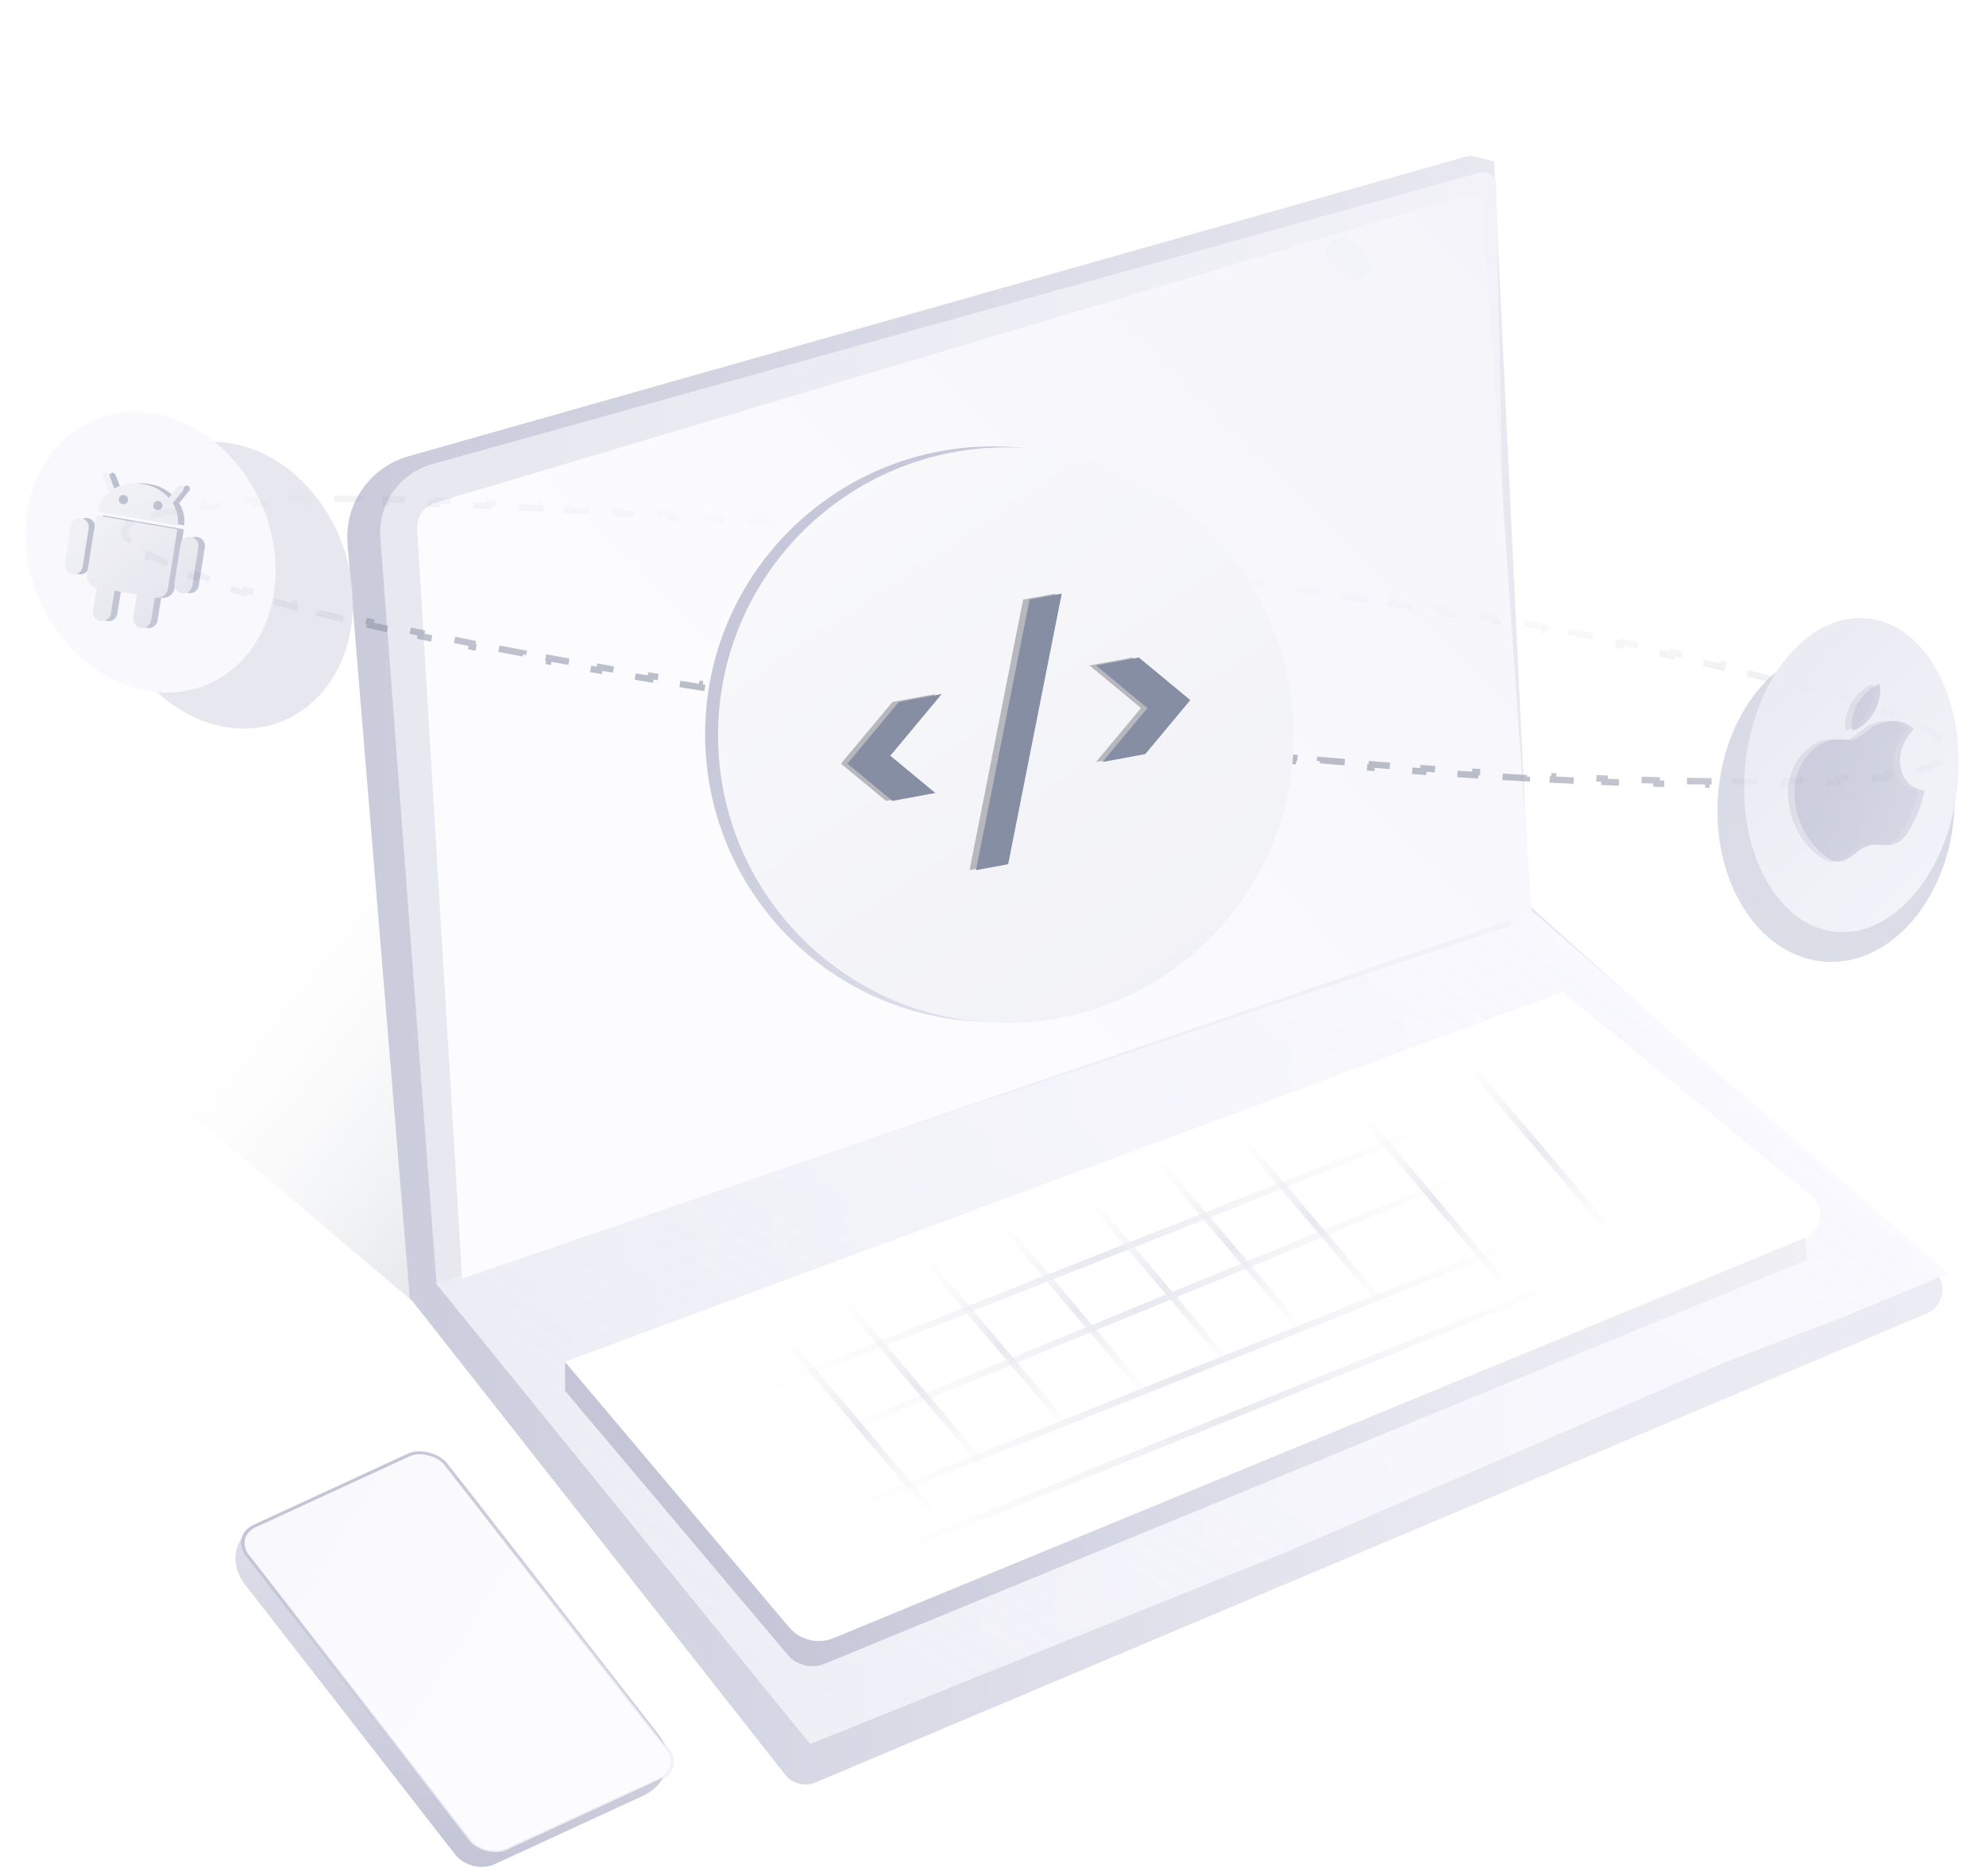 <svg width="307" height="290" viewBox="0 0 307 290" fill="none" xmlns="http://www.w3.org/2000/svg">
    <path d="M11.67 157.099L64.218 201.574L215.821 130.155L65.702 42.503L11.67 157.099Z" fill="url(#paint0_linear_1208_56953)" />
    <path d="M63.338 200.648L53.723 84.122C53.212 77.929 57.156 72.241 63.134 70.546L226.762 24.166C227.101 24.07 227.461 24.065 227.803 24.153L230.954 24.959L236.442 140.021L298.956 196.438C301.129 198.399 300.528 201.954 297.831 203.092L126.064 275.589C124.404 276.289 122.48 275.793 121.366 274.377L63.338 200.648Z" fill="url(#paint1_linear_1208_56953)" />
    <path d="M125.229 269.655L67.342 198.373L235.847 140.021L301.248 196.874L285.031 203.599L266.44 210.718L198.801 239.989L125.229 269.655Z" fill="url(#paint2_linear_1208_56953)" />
    <path d="M121.7 253.916L87.211 210.591L241.524 153.364L279.875 184.741C282.212 186.653 281.668 190.367 278.881 191.529L126.369 255.117C124.719 255.805 122.813 255.314 121.7 253.916Z" fill="white" />
    <path d="M67.479 198.456L58.8 83.177C58.406 77.944 61.763 73.161 66.819 71.754L228.753 26.688C230.011 26.338 231.262 27.268 231.288 28.574L233.61 143.079L67.479 198.456Z" fill="url(#paint3_linear_1208_56953)" />
    <path d="M71.434 197.665L64.488 81.78C64.377 79.926 65.557 78.239 67.338 77.708L226.559 30.211C227.786 29.845 229.036 30.711 229.125 31.988L236.774 141.101L71.434 197.665Z" fill="url(#paint4_linear_1208_56953)" />
    <path d="M91.766 225.351L248.189 163.501" stroke="url(#paint5_radial_1208_56953)" />
    <path d="M98.805 234.118L255.249 169.895" stroke="url(#paint6_radial_1208_56953)" />
    <path d="M103.456 244.446L263.856 180.259" stroke="url(#paint7_radial_1208_56953)" />
    <path d="M111.309 250.847L270.127 186.646" stroke="url(#paint8_radial_1208_56953)" />
    <path d="M115.73 200.255L150.165 240.92" stroke="url(#paint9_radial_1208_56953)" />
    <path d="M124.49 194.007L158.926 234.672" stroke="url(#paint10_radial_1208_56953)" />
    <path d="M137.205 187.795L171.641 228.46" stroke="url(#paint11_radial_1208_56953)" />
    <path d="M149.122 182.366L183.558 223.031" stroke="url(#paint12_radial_1208_56953)" />
    <path d="M162.607 178.535L197.042 219.2" stroke="url(#paint13_radial_1208_56953)" />
    <path d="M172.95 172.301L207.385 212.966" stroke="url(#paint14_radial_1208_56953)" />
    <path d="M185.644 168.462L220.079 209.127" stroke="url(#paint15_radial_1208_56953)" />
    <path d="M204.658 165.473L221.875 185.806L239.093 206.138" stroke="url(#paint16_radial_1208_56953)" />
    <path d="M220.559 156.917L237.777 177.249L254.995 197.582" stroke="url(#paint17_radial_1208_56953)" />
    <path d="M87.352 215.044L87.351 210.579L121.977 251.593C123.659 253.586 126.437 254.263 128.848 253.269L279.102 191.336L279.278 194.807L127.47 257.242C125.46 258.068 123.146 257.502 121.746 255.84L87.352 215.044Z" fill="url(#paint18_linear_1208_56953)" />
    <path d="M205.567 37.628C204.639 38.647 204.719 40.226 205.744 41.146L207.631 42.839C208.671 43.772 210.281 43.636 211.151 42.543C211.925 41.57 211.838 40.169 210.949 39.298L209.138 37.525C208.133 36.542 206.513 36.589 205.567 37.628Z" fill="url(#paint19_linear_1208_56953)" fill-opacity="0.4" />
    <path d="M296.889 112.255C298.402 113.056 299.512 113.824 300.188 114.553L299.821 114.893C300.349 115.462 300.502 115.912 300.46 116.26C300.418 116.608 300.162 117.008 299.513 117.434L299.788 117.852C298.957 118.398 297.696 118.879 296.035 119.295L295.914 118.81C294.806 119.088 293.511 119.338 292.035 119.559L292.109 120.053C290.902 120.234 289.579 120.396 288.146 120.538L288.096 120.041C286.852 120.164 285.522 120.273 284.111 120.367L284.144 120.866C282.869 120.951 281.529 121.024 280.125 121.086L280.103 120.586C278.819 120.642 277.482 120.688 276.094 120.724L276.107 121.224C274.814 121.258 273.476 121.283 272.096 121.299L272.09 120.799C270.794 120.815 269.46 120.823 268.09 120.823L268.09 121.323C266.788 121.323 265.454 121.317 264.087 121.303L264.092 120.803C262.788 120.791 261.454 120.772 260.093 120.747L260.083 121.247C258.773 121.222 257.436 121.193 256.075 121.157L256.088 120.657C254.774 120.623 253.436 120.583 252.076 120.538L252.059 121.038C250.739 120.994 249.397 120.946 248.034 120.892L248.054 120.393C246.742 120.341 245.411 120.285 244.061 120.224L244.039 120.724C242.723 120.664 241.39 120.601 240.04 120.533L240.065 120.033C238.744 119.967 237.407 119.896 236.054 119.821L236.026 120.321C234.703 120.247 233.365 120.17 232.012 120.089L232.042 119.59C230.727 119.511 229.398 119.429 228.055 119.342L228.023 119.841C226.7 119.756 225.364 119.667 224.016 119.575L224.05 119.076C222.726 118.985 221.389 118.891 220.041 118.794L220.005 119.292C218.687 119.197 217.358 119.098 216.018 118.996L216.056 118.497C214.731 118.396 213.396 118.292 212.051 118.184L212.011 118.683C210.688 118.577 209.355 118.468 208.013 118.356L208.055 117.858C206.734 117.748 205.404 117.635 204.066 117.518L204.022 118.016C202.694 117.901 201.357 117.783 200.011 117.661L200.056 117.163C198.738 117.045 197.411 116.923 196.077 116.798L196.031 117.296C194.706 117.172 193.373 117.046 192.032 116.917L192.08 116.419C190.757 116.291 189.427 116.161 188.09 116.028L188.04 116.525C186.718 116.393 185.388 116.259 184.053 116.122L184.104 115.625C182.777 115.489 181.444 115.35 180.105 115.208L180.053 115.706C178.733 115.566 177.406 115.424 176.075 115.28L176.129 114.783C174.802 114.639 173.47 114.493 172.133 114.344L172.077 114.841C170.757 114.693 169.431 114.544 168.1 114.392L168.157 113.895C166.832 113.744 165.503 113.59 164.169 113.434L164.11 113.931C162.788 113.776 161.461 113.619 160.129 113.459L160.189 112.963C159.523 112.883 158.857 112.803 158.189 112.722C157.522 112.641 156.856 112.56 156.19 112.478L156.13 112.974C154.799 112.811 153.472 112.647 152.151 112.481L152.213 111.985C150.881 111.818 149.553 111.649 148.231 111.48L148.167 111.976C146.838 111.805 145.515 111.634 144.198 111.461L144.263 110.965C142.928 110.79 141.6 110.614 140.277 110.437L140.211 110.932C138.883 110.754 137.562 110.575 136.246 110.395L136.314 109.9C134.98 109.717 133.653 109.533 132.332 109.349L132.263 109.844C130.933 109.658 129.61 109.471 128.295 109.282L128.365 108.787C127.035 108.597 125.712 108.406 124.397 108.214L124.325 108.709C122.992 108.514 121.668 108.318 120.351 108.122L120.425 107.627C119.1 107.429 117.783 107.231 116.474 107.031L116.399 107.525C115.063 107.322 113.737 107.117 112.419 106.912L112.496 106.418C111.168 106.211 109.85 106.003 108.541 105.794L108.462 106.288C107.133 106.076 105.812 105.863 104.503 105.65L104.583 105.156C103.251 104.939 101.929 104.722 100.619 104.503L100.537 104.996C99.211 104.775 97.897 104.554 96.595 104.332L96.679 103.839C95.346 103.612 94.026 103.384 92.718 103.155L92.632 103.648C91.301 103.415 89.982 103.182 88.677 102.949L88.765 102.457C87.441 102.22 86.131 101.983 84.835 101.745L84.745 102.237C83.412 101.992 82.094 101.747 80.792 101.502L80.884 101.011C79.552 100.76 78.237 100.509 76.939 100.258L76.844 100.749C75.516 100.493 74.207 100.236 72.915 99.979L73.013 99.489C71.688 99.225 70.382 98.962 69.095 98.698L68.995 99.188C67.659 98.915 66.344 98.641 65.052 98.368L65.155 97.879C63.823 97.597 62.515 97.316 61.231 97.035L61.124 97.524C59.793 97.233 58.488 96.943 57.21 96.653L57.321 96.165C55.992 95.865 54.693 95.564 53.423 95.265L53.309 95.751C51.978 95.438 50.681 95.125 49.417 94.814L49.536 94.329C48.206 94.001 46.913 93.674 45.658 93.35L45.533 93.834C44.197 93.488 42.904 93.144 41.656 92.803L41.788 92.32C40.448 91.954 39.161 91.589 37.928 91.228L37.787 91.708C36.439 91.313 35.155 90.922 33.937 90.534L34.088 90.058C32.741 89.629 31.476 89.206 30.297 88.789L30.13 89.26C28.772 88.779 27.526 88.306 26.397 87.842L26.587 87.38C25.207 86.812 24.009 86.26 23 85.726L22.766 86.168C21.253 85.367 20.143 84.599 19.467 83.87L19.833 83.53C19.305 82.96 19.153 82.511 19.195 82.163C19.237 81.815 19.492 81.415 20.141 80.989L19.867 80.571C20.698 80.025 21.959 79.544 23.619 79.128L23.741 79.613C24.849 79.335 26.144 79.085 27.619 78.864L27.545 78.37C28.753 78.188 30.076 78.027 31.509 77.885L31.558 78.382C32.803 78.259 34.133 78.15 35.544 78.056L35.51 77.557C36.785 77.472 38.126 77.398 39.53 77.337L39.551 77.837C40.835 77.781 42.172 77.735 43.56 77.698L43.547 77.199C44.841 77.165 46.178 77.14 47.559 77.124L47.565 77.624C48.861 77.608 50.194 77.6 51.564 77.6L51.564 77.1C52.866 77.1 54.201 77.106 55.567 77.12L55.562 77.619C56.867 77.632 58.2 77.651 59.562 77.676L59.571 77.176C60.882 77.2 62.218 77.23 63.58 77.266L63.567 77.766C64.881 77.8 66.219 77.84 67.579 77.884L67.595 77.385C68.916 77.428 70.258 77.477 71.621 77.531L71.601 78.03C72.913 78.082 74.244 78.138 75.594 78.199L75.616 77.699C76.932 77.758 78.265 77.822 79.615 77.89L79.59 78.389C80.911 78.456 82.248 78.526 83.601 78.601L83.628 78.102C84.951 78.175 86.29 78.252 87.643 78.334L87.613 78.833C88.928 78.912 90.257 78.994 91.599 79.081L91.631 78.582C92.954 78.667 94.29 78.755 95.638 78.848L95.604 79.347C96.929 79.437 98.265 79.532 99.614 79.629L99.65 79.131C100.968 79.226 102.297 79.325 103.636 79.427L103.598 79.926C104.923 80.027 106.258 80.131 107.604 80.239L107.644 79.74C108.966 79.846 110.299 79.955 111.641 80.067L111.6 80.565C112.92 80.675 114.25 80.788 115.589 80.904L115.632 80.406C116.961 80.522 118.298 80.64 119.644 80.761L119.599 81.259C120.917 81.378 122.243 81.5 123.577 81.624L123.624 81.127C124.949 81.25 126.282 81.377 127.622 81.506L127.574 82.004C128.897 82.132 130.228 82.262 131.565 82.395L131.614 81.898C132.937 82.029 134.266 82.164 135.602 82.301L135.551 82.798C136.877 82.934 138.21 83.073 139.549 83.214L139.602 82.717C140.922 82.856 142.248 82.998 143.58 83.143L143.526 83.64C144.852 83.784 146.185 83.93 147.522 84.079L147.577 83.582C148.898 83.729 150.224 83.879 151.555 84.031L151.498 84.528C152.823 84.679 154.152 84.833 155.486 84.989L155.544 84.492C156.867 84.647 158.194 84.804 159.525 84.964L159.466 85.46C160.131 85.54 160.798 85.62 161.465 85.701C162.133 85.782 162.799 85.863 163.464 85.945L163.525 85.448C164.856 85.612 166.182 85.776 167.503 85.942L167.441 86.438C168.774 86.605 170.102 86.773 171.424 86.943L171.488 86.447C172.816 86.618 174.139 86.789 175.457 86.962L175.392 87.458C176.726 87.633 178.055 87.809 179.377 87.986L179.444 87.49C180.771 87.668 182.093 87.847 183.408 88.028L183.34 88.523C184.674 88.706 186.002 88.889 187.323 89.074L187.392 88.579C188.721 88.765 190.044 88.952 191.36 89.14L191.289 89.635C192.619 89.826 193.942 90.017 195.258 90.209L195.33 89.714C196.662 89.909 197.987 90.105 199.303 90.301L199.23 90.796C200.555 90.993 201.872 91.192 203.18 91.392L203.256 90.897C204.591 91.101 205.918 91.306 207.236 91.511L207.159 92.005C208.486 92.212 209.805 92.42 211.113 92.629L211.192 92.135C212.522 92.347 213.842 92.559 215.152 92.773L215.072 93.266C216.404 93.483 217.725 93.701 219.036 93.92L219.118 93.427C220.443 93.647 221.757 93.869 223.06 94.091L222.976 94.584C224.308 94.811 225.629 95.039 226.937 95.267L227.023 94.775C228.354 95.007 229.672 95.24 230.977 95.474L230.889 95.966C232.213 96.203 233.524 96.44 234.819 96.678L234.91 96.186C236.243 96.431 237.561 96.675 238.863 96.921L238.771 97.412C240.102 97.663 241.418 97.913 242.716 98.165L242.811 97.674C244.138 97.93 245.448 98.187 246.74 98.444L246.642 98.934C247.967 99.198 249.273 99.461 250.559 99.725L250.66 99.235C251.995 99.508 253.31 99.782 254.603 100.055L254.5 100.544C255.831 100.825 257.14 101.107 258.424 101.387L258.531 100.899C259.861 101.19 261.166 101.48 262.445 101.77L262.334 102.257C263.662 102.558 264.962 102.859 266.231 103.158L266.346 102.671C267.676 102.985 268.974 103.297 270.238 103.609L270.118 104.094C271.449 104.422 272.742 104.748 273.996 105.073L274.122 104.589C275.458 104.935 276.751 105.278 277.999 105.62L277.867 106.102C279.206 106.469 280.493 106.833 281.727 107.195L281.867 106.715C283.215 107.11 284.5 107.501 285.718 107.888L285.566 108.365C286.914 108.793 288.179 109.217 289.358 109.634L289.525 109.163C290.883 109.643 292.129 110.116 293.258 110.581L293.068 111.043C294.447 111.611 295.645 112.163 296.655 112.697L296.889 112.255Z" stroke="url(#paint20_linear_1208_56953)" stroke-dasharray="4 4" />
    <g opacity="0.9">
        <g filter="url(#filter0_d_1208_56953)">
            <ellipse rx="18.358" ry="24.109" transform="matrix(0.977 0.227 -0.161 0.995 283.831 120.379)" fill="url(#paint21_linear_1208_56953)" />
        </g>
        <ellipse rx="16.5" ry="24.109" transform="matrix(0.977 0.227 -0.161 0.995 286.19 119.829)" fill="url(#paint22_linear_1208_56953)" />
        <path d="M294.826 112.715C294.699 112.871 292.394 115.094 292.736 118.262C293.132 121.925 296.399 122.205 296.496 122.207C296.49 122.29 296.191 124.143 295.225 126.246C294.362 128.1 293.453 129.967 291.821 130.498C290.188 131.028 289.663 130.189 287.779 130.801C285.942 131.398 285.398 132.618 283.905 133.103C282.412 133.588 281.219 132.519 279.834 131.18C278.228 129.602 276.767 126.813 276.444 123.821C275.926 119.022 278.685 115.491 281.671 114.521C283.258 114.005 284.696 114.647 285.692 114.323C286.64 114.015 287.996 112.399 289.802 111.813C290.486 111.59 292.951 110.856 294.826 112.715ZM288.725 110.059C289.374 108.906 289.765 107.47 289.629 106.206C289.61 106.031 289.576 105.858 289.53 105.725C288.32 106.166 286.96 107.421 286.201 108.743C285.603 109.766 285.101 111.237 285.239 112.518C285.26 112.711 285.312 112.893 285.333 112.95C285.411 112.94 285.538 112.917 285.663 112.876C286.753 112.522 288.042 111.326 288.725 110.059Z" fill="url(#paint23_linear_1208_56953)" />
        <path d="M295.826 112.715C295.699 112.871 293.394 115.094 293.736 118.262C294.132 121.925 297.399 122.205 297.496 122.207C297.49 122.29 297.191 124.143 296.225 126.246C295.362 128.1 294.453 129.967 292.821 130.498C291.188 131.028 290.663 130.189 288.779 130.801C286.942 131.398 286.398 132.618 284.905 133.103C283.412 133.588 282.219 132.519 280.834 131.18C279.228 129.602 277.767 126.813 277.444 123.821C276.926 119.022 279.685 115.491 282.671 114.521C284.258 114.005 285.696 114.647 286.692 114.323C287.64 114.015 288.996 112.399 290.802 111.813C291.486 111.59 293.951 110.856 295.826 112.715ZM289.725 110.059C290.374 108.906 290.765 107.47 290.629 106.206C290.61 106.031 290.576 105.858 290.53 105.725C289.32 106.166 287.96 107.421 287.201 108.743C286.603 109.766 286.101 111.237 286.239 112.518C286.26 112.711 286.312 112.893 286.333 112.95C286.411 112.94 286.538 112.917 286.663 112.876C287.753 112.522 289.042 111.326 289.725 110.059Z" fill="url(#paint24_linear_1208_56953)" />
    </g>
    <circle cx="153.498" cy="113.518" r="44.5" fill="url(#paint25_linear_1208_56953)" />
    <circle cx="155.501" cy="113.675" r="44.5" fill="url(#paint26_linear_1208_56953)" />
    <path fill-rule="evenodd" clip-rule="evenodd" d="M136.625 116.842L144.575 107.308L137.95 108.536L130 118.07L136.956 123.833L143.581 122.605L136.625 116.842ZM149.813 127.769V127.831L149.875 127.82L149.813 127.769ZM149.875 100.953L149.813 101.027V100.964L149.875 100.953ZM163.125 98.497L163.187 98.486V98.548L163.125 98.497ZM176.375 109.475L168.425 102.888L175.05 101.66L183 108.247L176.043 116.589L169.419 117.817L176.375 109.475ZM163.187 125.29L163.125 125.364L163.187 125.353V125.29ZM158.156 92.701L149.875 134.537L154.844 133.616L163.125 91.78L158.156 92.701Z" fill="#B7B8BE" />
    <path fill-rule="evenodd" clip-rule="evenodd" d="M137.625 116.841L145.575 107.308L138.95 108.536L131 118.069L137.956 123.833L144.581 122.605L137.625 116.841ZM150.813 127.768V127.831L150.875 127.819L150.813 127.768ZM150.875 100.952L150.813 101.026V100.964L150.875 100.952ZM164.125 98.496L164.187 98.485V98.547L164.125 98.496ZM177.375 109.474L169.425 102.888L176.05 101.66L184 108.246L177.043 116.589L170.419 117.816L177.375 109.474ZM164.187 125.29L164.125 125.364L164.187 125.352V125.29ZM159.156 92.701L150.875 134.536L155.844 133.615L164.125 91.78L159.156 92.701Z" fill="#868EA3" />
    <g opacity="0.8">
        <g filter="url(#filter1_d_1208_56953)">
            <ellipse rx="19.5" ry="22" transform="matrix(0.99 0.143 0 1 27.257 86.47)" fill="#E1E2EB" />
        </g>
        <ellipse rx="19.5" ry="21.5" transform="matrix(0.99 0.143 0 1 23.298 85.396)" fill="#F7F7FD" />
        <path fill-rule="evenodd" clip-rule="evenodd" d="M17.864 73.424C17.766 73.164 17.477 73.031 17.22 73.127C16.962 73.223 16.834 73.511 16.933 73.771L17.817 76.098C16.892 76.858 16.244 77.89 16.035 79.097L28.464 81.232C28.639 80.02 28.344 78.825 27.702 77.796L29.256 75.889C29.43 75.676 29.397 75.36 29.183 75.183C28.969 75.006 28.655 75.035 28.481 75.248L27.079 76.969C26.252 76.046 25.113 75.33 23.784 74.968L22.399 74.73C21.029 74.628 19.73 74.926 18.662 75.523L17.864 73.424ZM18.702 91.334L22.164 91.929L21.602 95.48C21.481 96.243 22 96.967 22.761 97.098C23.522 97.228 24.237 96.716 24.358 95.953L24.921 92.403L24.988 92.415C25.935 92.577 26.82 91.93 26.973 90.965L28.395 81.989C28.403 81.936 28.41 81.882 28.414 81.829L15.902 79.679C15.889 79.731 15.877 79.783 15.868 79.837L14.447 88.813C14.294 89.778 14.933 90.687 15.88 90.849L15.946 90.861L15.384 94.411C15.263 95.174 15.782 95.898 16.543 96.029C17.304 96.16 18.019 95.647 18.14 94.885L18.702 91.334ZM13.553 80.096C14.314 80.227 14.833 80.951 14.712 81.714L13.774 87.638C13.653 88.401 12.938 88.914 12.177 88.783C11.416 88.652 10.897 87.928 11.018 87.165L11.956 81.24C12.076 80.478 12.791 79.965 13.553 80.096ZM30.508 83.01C31.269 83.14 31.788 83.865 31.667 84.627L30.729 90.552C30.608 91.315 29.893 91.827 29.132 91.696C28.371 91.565 27.852 90.841 27.973 90.078L28.911 84.154C29.032 83.391 29.747 82.879 30.508 83.01Z" fill="url(#paint27_linear_1208_56953)" />
        <path fill-rule="evenodd" clip-rule="evenodd" d="M16.22 73.127C16.477 73.031 16.766 73.164 16.864 73.424L17.662 75.523C18.73 74.926 20.029 74.628 21.399 74.73L22.784 74.968C24.113 75.33 25.252 76.046 26.079 76.969L27.481 75.248C27.655 75.035 27.969 75.006 28.183 75.183C28.397 75.36 28.43 75.676 28.256 75.889L26.702 77.796C27.344 78.825 27.639 80.02 27.464 81.232L15.036 79.097C15.244 77.89 15.892 76.858 16.817 76.098L15.933 73.771C15.834 73.511 15.963 73.223 16.22 73.127ZM21.164 91.929L17.702 91.334L17.14 94.885C17.019 95.647 16.304 96.16 15.543 96.029C14.782 95.898 14.263 95.174 14.384 94.411L14.946 90.861L14.88 90.849C13.933 90.687 13.294 89.778 13.447 88.813L14.868 79.837C14.877 79.783 14.889 79.731 14.902 79.679L27.414 81.829C27.41 81.882 27.403 81.936 27.395 81.989L25.973 90.965C25.82 91.93 24.935 92.577 23.988 92.415L23.921 92.403L23.358 95.953C23.237 96.716 22.522 97.228 21.761 97.098C21 96.967 20.481 96.243 20.602 95.48L21.164 91.929ZM13.712 81.714C13.833 80.951 13.314 80.227 12.553 80.096C11.791 79.965 11.076 80.478 10.956 81.24L10.018 87.165C9.897 87.928 10.416 88.652 11.177 88.783C11.938 88.914 12.653 88.401 12.774 87.638L13.712 81.714ZM30.667 84.627C30.788 83.865 30.269 83.14 29.508 83.01C28.747 82.879 28.032 83.391 27.911 84.154L26.973 90.078C26.852 90.841 27.371 91.565 28.132 91.696C28.893 91.827 29.608 91.315 29.729 90.552L30.667 84.627ZM18.968 77.953C19.362 78.019 19.73 77.761 19.79 77.375L19.79 77.371C19.85 76.985 19.579 76.619 19.186 76.552C18.792 76.486 18.424 76.744 18.364 77.13L18.363 77.134C18.303 77.519 18.574 77.886 18.968 77.953ZM24.29 78.867C24.684 78.934 25.052 78.675 25.112 78.29L25.112 78.286C25.172 77.9 24.901 77.533 24.508 77.467C24.114 77.4 23.746 77.659 23.686 78.044L23.685 78.048C23.625 78.434 23.896 78.8 24.29 78.867Z" fill="url(#paint28_linear_1208_56953)" />
    </g>
    <path d="M37.913 245.041C35.2 241.554 36.253 237.228 40.265 235.378L59.506 226.508C63.518 224.658 68.971 225.986 71.684 229.472L101.683 268.022C104.397 271.509 103.344 275.835 99.331 277.685L76.458 288.229C74.452 289.154 71.726 288.491 70.369 286.747L37.913 245.041Z" fill="url(#paint29_linear_1208_56953)" />
    <rect x="0.381" y="0.093" width="33.757" height="63.446" rx="3.75" transform="matrix(0.908 -0.419 0.614 0.789 35.531 237.617)" fill="url(#paint30_linear_1208_56953)" stroke="url(#paint31_linear_1208_56953)" stroke-width="0.5" />
    <defs>
        <filter id="filter0_d_1208_56953" x="261.469" y="96.032" width="44.725" height="56.694" filterUnits="userSpaceOnUse" color-interpolation-filters="sRGB">
            <feFlood flood-opacity="0" result="BackgroundImageFix" />
            <feColorMatrix in="SourceAlpha" type="matrix" values="0 0 0 0 0 0 0 0 0 0 0 0 0 0 0 0 0 0 127 0" result="hardAlpha" />
            <feOffset dy="4" />
            <feGaussianBlur stdDeviation="2" />
            <feComposite in2="hardAlpha" operator="out" />
            <feColorMatrix type="matrix" values="0 0 0 0 0 0 0 0 0 0 0 0 0 0 0 0 0 0 0.05 0" />
            <feBlend mode="normal" in2="BackgroundImageFix" result="effect1_dropShadow_1208_56953" />
            <feBlend mode="normal" in="SourceGraphic" in2="effect1_dropShadow_1208_56953" result="shape" />
        </filter>
        <filter id="filter1_d_1208_56953" x="0.959" y="53.291" width="68.596" height="74.359" filterUnits="userSpaceOnUse" color-interpolation-filters="sRGB">
            <feFlood flood-opacity="0" result="BackgroundImageFix" />
            <feColorMatrix in="SourceAlpha" type="matrix" values="0 0 0 0 0 0 0 0 0 0 0 0 0 0 0 0 0 0 127 0" result="hardAlpha" />
            <feOffset dx="8" dy="4" />
            <feGaussianBlur stdDeviation="7.5" />
            <feComposite in2="hardAlpha" operator="out" />
            <feColorMatrix type="matrix" values="0 0 0 0 0 0 0 0 0 0 0 0 0 0 0 0 0 0 0.05 0" />
            <feBlend mode="normal" in2="BackgroundImageFix" result="effect1_dropShadow_1208_56953" />
            <feBlend mode="normal" in="SourceGraphic" in2="effect1_dropShadow_1208_56953" result="shape" />
        </filter>
        <linearGradient id="paint0_linear_1208_56953" x1="138.161" y1="228.453" x2="34.851" y2="146.262" gradientUnits="userSpaceOnUse">
            <stop stop-color="#798196" />
            <stop offset="1" stop-color="white" stop-opacity="0" />
        </linearGradient>
        <linearGradient id="paint1_linear_1208_56953" x1="17.233" y1="267.536" x2="615.497" y2="286.208" gradientUnits="userSpaceOnUse">
            <stop stop-color="#C4C6D7" />
            <stop offset="0.342" stop-color="#E8E8F1" />
            <stop offset="1" stop-color="#FCFCFF" />
        </linearGradient>
        <linearGradient id="paint2_linear_1208_56953" x1="291.934" y1="84.139" x2="-108.241" y2="692.112" gradientUnits="userSpaceOnUse">
            <stop stop-color="#FAFAFF" />
            <stop offset="1" stop-color="#FAFAFF" stop-opacity="0" />
        </linearGradient>
        <linearGradient id="paint3_linear_1208_56953" x1="79.879" y1="143.241" x2="381.993" y2="143.303" gradientUnits="userSpaceOnUse">
            <stop stop-color="#E8E8F1" />
            <stop offset="1" stop-color="#FCFCFF" />
        </linearGradient>
        <linearGradient id="paint4_linear_1208_56953" x1="384.395" y1="-113.461" x2="135.163" y2="137.193" gradientUnits="userSpaceOnUse">
            <stop stop-color="#E8E8F1" />
            <stop offset="1" stop-color="#FCFCFF" />
        </linearGradient>
        <radialGradient id="paint5_radial_1208_56953" cx="0" cy="0" r="1" gradientUnits="userSpaceOnUse" gradientTransform="translate(169.977 194.426) rotate(90.528) scale(31.644 77.923)">
            <stop stop-color="#E8E9F0" />
            <stop offset="1" stop-color="#F7F7F7" stop-opacity="0" />
        </radialGradient>
        <radialGradient id="paint6_radial_1208_56953" cx="0" cy="0" r="1" gradientUnits="userSpaceOnUse" gradientTransform="translate(177.027 202.006) rotate(90.528) scale(32.831 77.923)">
            <stop stop-color="#E8E9F0" />
            <stop offset="1" stop-color="#F7F7F7" stop-opacity="0" />
        </radialGradient>
        <radialGradient id="paint7_radial_1208_56953" cx="0" cy="0" r="1" gradientUnits="userSpaceOnUse" gradientTransform="translate(183.656 212.352) rotate(90.528) scale(32.831 79.901)">
            <stop stop-color="#E8E9F0" />
            <stop offset="1" stop-color="#F7F7F7" stop-opacity="0" />
        </radialGradient>
        <radialGradient id="paint8_radial_1208_56953" cx="0" cy="0" r="1" gradientUnits="userSpaceOnUse" gradientTransform="translate(190.718 218.746) rotate(90.528) scale(32.831 79.11)">
            <stop stop-color="#E8E9F0" />
            <stop offset="1" stop-color="#F7F7F7" stop-opacity="0" />
        </radialGradient>
        <radialGradient id="paint9_radial_1208_56953" cx="0" cy="0" r="1" gradientUnits="userSpaceOnUse" gradientTransform="translate(132.948 220.588) rotate(90.528) scale(20.173 17.404)">
            <stop stop-color="#E8E9F0" />
            <stop offset="1" stop-color="#F7F7F7" stop-opacity="0" />
        </radialGradient>
        <radialGradient id="paint10_radial_1208_56953" cx="0" cy="0" r="1" gradientUnits="userSpaceOnUse" gradientTransform="translate(141.708 214.339) rotate(90.528) scale(20.173 17.404)">
            <stop stop-color="#E8E9F0" />
            <stop offset="1" stop-color="#F7F7F7" stop-opacity="0" />
        </radialGradient>
        <radialGradient id="paint11_radial_1208_56953" cx="0" cy="0" r="1" gradientUnits="userSpaceOnUse" gradientTransform="translate(154.423 208.127) rotate(90.528) scale(20.173 17.404)">
            <stop stop-color="#E8E9F0" />
            <stop offset="1" stop-color="#F7F7F7" stop-opacity="0" />
        </radialGradient>
        <radialGradient id="paint12_radial_1208_56953" cx="0" cy="0" r="1" gradientUnits="userSpaceOnUse" gradientTransform="translate(166.34 202.699) rotate(90.528) scale(20.173 17.404)">
            <stop stop-color="#E8E9F0" />
            <stop offset="1" stop-color="#F7F7F7" stop-opacity="0" />
        </radialGradient>
        <radialGradient id="paint13_radial_1208_56953" cx="0" cy="0" r="1" gradientUnits="userSpaceOnUse" gradientTransform="translate(179.824 198.868) rotate(90.528) scale(20.173 17.404)">
            <stop stop-color="#E8E9F0" />
            <stop offset="1" stop-color="#F7F7F7" stop-opacity="0" />
        </radialGradient>
        <radialGradient id="paint14_radial_1208_56953" cx="0" cy="0" r="1" gradientUnits="userSpaceOnUse" gradientTransform="translate(190.167 192.634) rotate(90.528) scale(20.173 17.404)">
            <stop stop-color="#E8E9F0" />
            <stop offset="1" stop-color="#F7F7F7" stop-opacity="0" />
        </radialGradient>
        <radialGradient id="paint15_radial_1208_56953" cx="0" cy="0" r="1" gradientUnits="userSpaceOnUse" gradientTransform="translate(202.861 188.795) rotate(90.528) scale(20.173 17.404)">
            <stop stop-color="#E8E9F0" />
            <stop offset="1" stop-color="#F7F7F7" stop-opacity="0" />
        </radialGradient>
        <radialGradient id="paint16_radial_1208_56953" cx="0" cy="0" r="1" gradientUnits="userSpaceOnUse" gradientTransform="translate(221.875 185.806) rotate(90.528) scale(20.173 17.404)">
            <stop stop-color="#E8E9F0" />
            <stop offset="1" stop-color="#F7F7F7" stop-opacity="0" />
        </radialGradient>
        <radialGradient id="paint17_radial_1208_56953" cx="0" cy="0" r="1" gradientUnits="userSpaceOnUse" gradientTransform="translate(237.777 177.249) rotate(90.528) scale(20.173 17.404)">
            <stop stop-color="#E8E9F0" />
            <stop offset="1" stop-color="#F7F7F7" stop-opacity="0" />
        </radialGradient>
        <linearGradient id="paint18_linear_1208_56953" x1="125.388" y1="268.069" x2="338.823" y2="134.107" gradientUnits="userSpaceOnUse">
            <stop stop-color="#C4C6D7" />
            <stop offset="0.442" stop-color="#E8E8F1" />
            <stop offset="1" stop-color="#EBEBEB" stop-opacity="0" />
        </linearGradient>
        <linearGradient id="paint19_linear_1208_56953" x1="211.713" y1="33.823" x2="205.831" y2="44.193" gradientUnits="userSpaceOnUse">
            <stop stop-color="#E6ECEF" />
            <stop offset="1" stop-color="#E6ECEF" stop-opacity="0" />
            <stop offset="1" stop-color="#EAF4FA" stop-opacity="0" />
        </linearGradient>
        <linearGradient id="paint20_linear_1208_56953" x1="158.42" y1="113.253" x2="161.816" y2="85.24" gradientUnits="userSpaceOnUse">
            <stop stop-color="#798196" stop-opacity="0.53" />
            <stop offset="1" stop-color="#798196" stop-opacity="0" />
        </linearGradient>
        <linearGradient id="paint21_linear_1208_56953" x1="18.358" y1="0" x2="18.358" y2="48.218" gradientUnits="userSpaceOnUse">
            <stop stop-color="#D5D7E3" />
            <stop offset="1" stop-color="#DADBE6" />
        </linearGradient>
        <linearGradient id="paint22_linear_1208_56953" x1="-31.43" y1="-5.386" x2="39.5" y2="43.883" gradientUnits="userSpaceOnUse">
            <stop stop-color="#E6E7F0" />
            <stop offset="1" stop-color="#FAFAFF" />
        </linearGradient>
        <linearGradient id="paint23_linear_1208_56953" x1="237" y1="101.596" x2="322.237" y2="140.506" gradientUnits="userSpaceOnUse">
            <stop stop-color="#C5C7D8" />
            <stop offset="1" stop-color="#C5C7D8" stop-opacity="0" />
        </linearGradient>
        <linearGradient id="paint24_linear_1208_56953" x1="274.069" y1="119.884" x2="326.119" y2="136.261" gradientUnits="userSpaceOnUse">
            <stop stop-color="#C5C7D8" />
            <stop offset="1" stop-color="#C5C7D8" stop-opacity="0" />
        </linearGradient>
        <linearGradient id="paint25_linear_1208_56953" x1="114" y1="108.096" x2="193.781" y2="170.829" gradientUnits="userSpaceOnUse">
            <stop stop-color="#C6C8D9" />
            <stop offset="0.941" stop-color="#ECEEF8" />
        </linearGradient>
        <linearGradient id="paint26_linear_1208_56953" x1="257.001" y1="273.675" x2="80.001" y2="8.675" gradientUnits="userSpaceOnUse">
            <stop stop-color="#E6E7F0" />
            <stop offset="1" stop-color="white" />
        </linearGradient>
        <linearGradient id="paint27_linear_1208_56953" x1="49.797" y1="121.889" x2="0.297" y2="61.389" gradientUnits="userSpaceOnUse">
            <stop stop-color="#C4C6D7" />
            <stop offset="1" stop-color="#A3A8BD" />
        </linearGradient>
        <linearGradient id="paint28_linear_1208_56953" x1="48.797" y1="121.889" x2="-0.703" y2="61.389" gradientUnits="userSpaceOnUse">
            <stop stop-color="#C4C6D7" />
            <stop offset="1" stop-color="white" />
        </linearGradient>
        <linearGradient id="paint29_linear_1208_56953" x1="78.496" y1="287.394" x2="90.039" y2="198.585" gradientUnits="userSpaceOnUse">
            <stop stop-color="#C4C6D7" />
            <stop offset="1" stop-color="#F7F7FD" />
        </linearGradient>
        <linearGradient id="paint30_linear_1208_56953" x1="-112.765" y1="-150.853" x2="2.782" y2="46.808" gradientUnits="userSpaceOnUse">
            <stop stop-color="#E8E8F1" />
            <stop offset="1" stop-color="#FCFCFF" />
        </linearGradient>
        <linearGradient id="paint31_linear_1208_56953" x1="16.92" y1="3.475" x2="36.34" y2="75.953" gradientUnits="userSpaceOnUse">
            <stop stop-color="#C4C6D7" />
            <stop offset="1" stop-color="#C4C6D7" stop-opacity="0" />
        </linearGradient>
    </defs>
</svg>